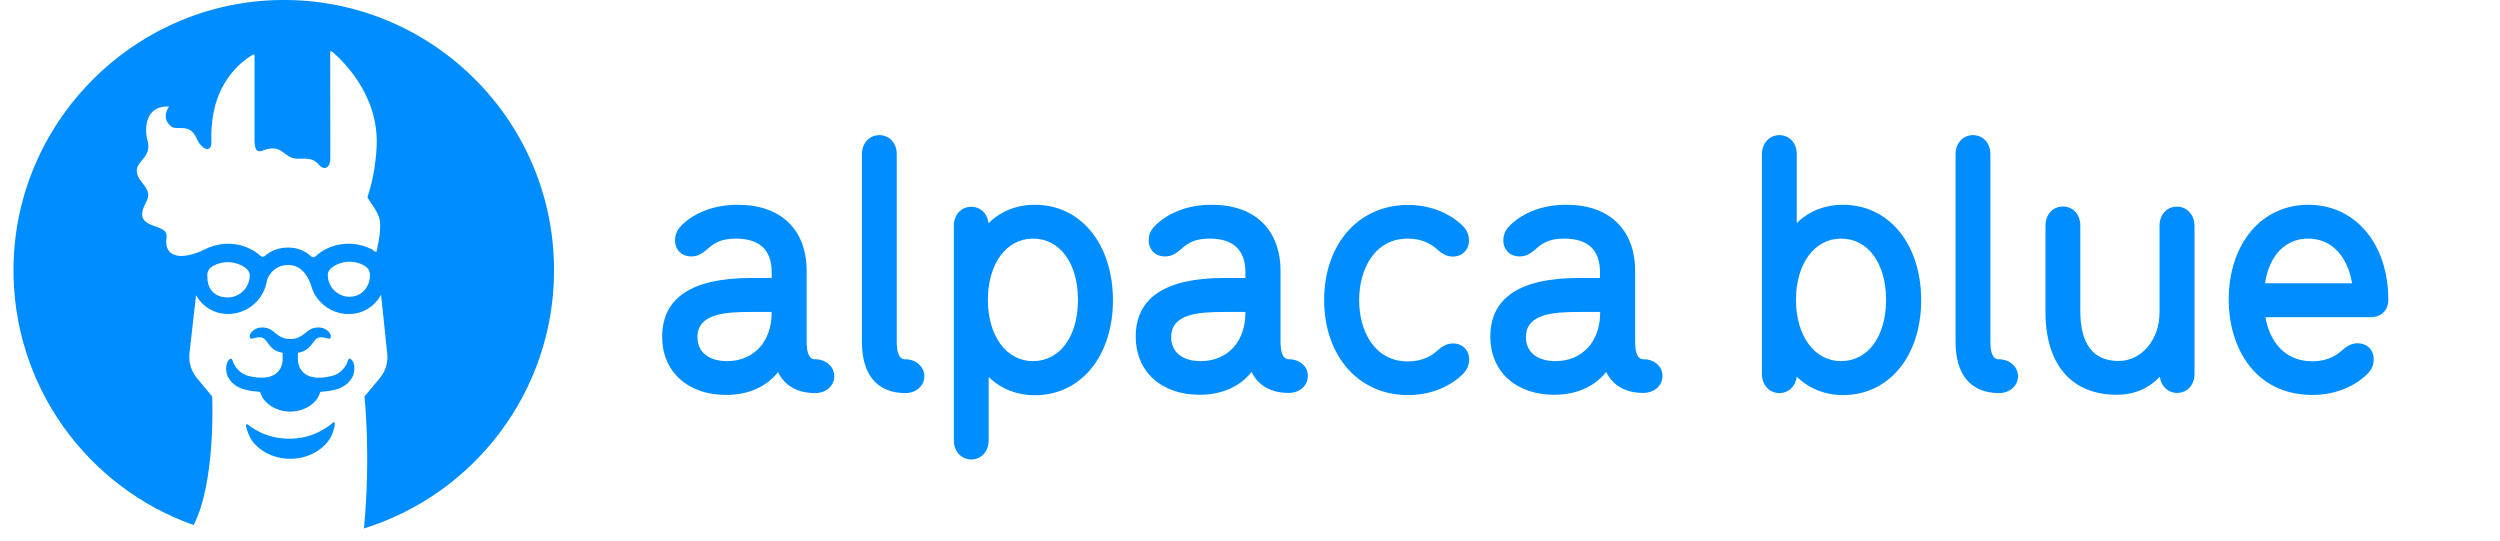 <svg width="185" height="40" viewBox="0 0 185 40" fill="none" xmlns="http://www.w3.org/2000/svg">
<path d="M24.777 31.386C24.777 31.614 24.598 32.185 24.386 32.505C24.174 32.825 23.898 33.092 23.593 33.303C22.985 33.727 22.257 33.944 21.546 33.95C20.829 33.966 20.107 33.776 19.482 33.385C19.172 33.184 18.89 32.934 18.662 32.63C18.439 32.32 18.233 31.75 18.211 31.538C18.189 31.332 18.314 31.403 18.314 31.403C18.548 31.56 19.58 32.467 21.437 32.467C23.295 32.467 24.451 31.43 24.674 31.25C24.663 31.256 24.777 31.158 24.777 31.386ZM25.988 26.596C25.804 26.433 25.75 26.667 25.712 26.792C25.712 26.792 25.679 26.878 25.619 26.992C25.521 27.161 25.212 27.666 24.56 27.823C22.594 28.301 22.051 27.34 22.046 26.585V26.107C23.295 25.89 23.039 24.885 23.854 24.961C24.245 24.999 24.451 25.195 24.479 24.918C24.517 24.576 24.033 24.293 23.784 24.25C23.11 24.141 22.746 24.521 22.583 24.652C22.42 24.782 22.252 24.902 22.067 24.978C21.883 25.059 21.682 25.086 21.481 25.086C21.28 25.086 21.079 25.059 20.894 24.978C20.709 24.902 20.541 24.782 20.378 24.652C20.215 24.521 19.851 24.141 19.178 24.25C18.928 24.293 18.445 24.576 18.483 24.918C18.515 25.195 18.722 24.999 19.107 24.961C19.922 24.885 19.667 25.89 20.916 26.107V26.585C20.91 27.34 20.367 28.301 18.401 27.823C17.75 27.666 17.44 27.155 17.342 26.992C17.277 26.884 17.25 26.792 17.25 26.792C17.212 26.667 17.152 26.433 16.973 26.596C16.815 26.737 16.647 27.074 16.783 27.671C16.821 27.845 16.929 27.997 17.033 28.144C17.679 29.046 19.221 28.942 19.243 29.008C19.303 29.181 19.395 29.393 19.498 29.529C19.656 29.746 19.857 29.92 20.074 30.061C20.454 30.3 20.883 30.43 21.318 30.452V30.458C21.334 30.458 21.405 30.458 21.475 30.458C21.546 30.458 21.616 30.458 21.633 30.458V30.452C22.067 30.43 22.502 30.3 22.877 30.061C23.094 29.92 23.295 29.746 23.452 29.529C23.55 29.393 23.648 29.181 23.707 29.008C23.729 28.942 25.272 29.046 25.918 28.144C26.021 27.997 26.13 27.845 26.168 27.671C26.314 27.074 26.146 26.732 25.988 26.596ZM41 19.997C41 28.975 35.08 36.573 26.933 39.104C27.45 33.651 26.971 29.344 26.971 29.344L28.112 27.97C28.53 27.471 28.726 26.819 28.655 26.172C28.601 25.662 28.373 23.446 28.199 21.8C27.726 22.691 26.841 23.24 25.804 23.24C24.815 23.24 23.941 22.745 23.414 21.985C23.24 21.735 23.121 21.458 23.034 21.165C22.893 20.698 22.442 19.612 21.345 19.612C20.427 19.612 19.993 20.187 19.797 20.616C19.792 20.644 19.781 20.665 19.775 20.692C19.77 20.714 19.765 20.736 19.754 20.758C19.542 22.159 18.331 23.234 16.875 23.234C15.865 23.234 14.991 22.702 14.507 21.844C14.328 23.479 14.073 25.657 14.018 26.167C13.953 26.813 14.149 27.465 14.562 27.965L15.702 29.339C15.702 29.339 15.99 35.595 14.333 38.854C6.469 36.079 0.87 28.529 1 19.693C1.168 8.744 10.255 -0.109 21.204 1.24427e-05C32.153 0.109 41 9.021 41 19.997ZM18.483 20.356C18.472 20.084 18.271 19.851 17.885 19.65C17.565 19.481 17.212 19.4 16.853 19.4C16.5 19.4 16.147 19.481 15.822 19.65C15.653 19.737 15.528 19.84 15.452 19.965C15.376 20.084 15.338 20.22 15.338 20.383C15.338 20.584 15.365 20.888 15.425 21.067C15.637 21.719 16.185 22.012 16.853 22.012C17.603 22.012 18.238 21.502 18.423 20.806C18.423 20.806 18.499 20.568 18.483 20.356ZM27.373 20.35C27.373 20.182 27.335 20.046 27.254 19.921C27.178 19.807 27.053 19.704 26.89 19.617C26.57 19.449 26.217 19.367 25.869 19.367C25.516 19.367 25.168 19.449 24.848 19.617C24.451 19.823 24.256 20.068 24.256 20.345C24.256 21.236 24.984 21.963 25.874 21.963C26.553 21.963 27.113 21.529 27.308 20.855C27.352 20.698 27.373 20.524 27.373 20.35ZM18.836 10.509V10.047C18.83 10.047 18.836 4.111 18.836 4.111C18.836 4.046 18.765 4.008 18.711 4.041C18.005 4.481 15.507 6.099 15.642 10.455C15.675 11.422 14.887 11.036 14.551 10.243C14.046 9.054 13.101 9.7 12.666 9.358C12.232 9.016 12.096 8.483 12.514 7.881C10.738 7.799 10.667 9.51 10.923 10.439C11.352 12.003 9.212 11.954 10.586 13.61C11.314 14.485 10.819 14.805 10.613 15.392C10.027 17.048 12.476 16.462 12.324 17.553C12.079 19.27 13.73 19.166 15.121 18.466C16.088 17.977 17.212 17.885 18.217 18.287C18.7 18.482 19.037 18.705 19.27 18.933C19.363 19.025 19.504 19.025 19.602 18.938C20.02 18.58 20.585 18.319 21.34 18.319C22.056 18.319 22.599 18.585 23.012 18.965C23.11 19.058 23.262 19.058 23.36 18.965C23.534 18.792 23.762 18.618 24.066 18.46C25.152 17.895 26.445 17.895 27.531 18.46C27.645 18.52 27.759 18.661 27.846 18.656C27.846 18.656 28.253 17.146 28.101 16.293C27.965 15.522 27.145 14.724 27.2 14.555C27.401 13.969 27.792 12.611 27.873 10.819C28.052 6.919 25.19 4.35 24.566 3.807C24.517 3.764 24.435 3.802 24.435 3.867L24.446 11.737C24.446 12.377 24.028 12.687 23.588 12.177C23.001 11.498 22.328 11.851 21.687 11.704C21.263 11.606 20.905 11.123 20.46 11.014C19.509 10.797 18.933 11.823 18.836 10.509Z" fill="#008DFF"/>
<path d="M136.374 15.153C135.039 15.153 133.808 15.647 132.961 16.508V11.412C132.961 10.585 132.415 10 131.672 10C130.929 10 130.383 10.597 130.383 11.412V27.676C130.383 28.491 130.929 29.087 131.672 29.087C132.357 29.087 132.879 28.582 132.961 27.871C133.82 28.732 135.039 29.237 136.386 29.237C139.788 29.237 142.168 26.344 142.168 22.201C142.157 18.046 139.777 15.153 136.374 15.153ZM136.235 17.656C138.232 17.656 139.568 19.481 139.568 22.189C139.568 24.898 138.232 26.723 136.235 26.723C134.273 26.723 132.903 24.864 132.903 22.189C132.903 19.515 134.273 17.656 136.235 17.656Z" fill="#008DFF"/>
<path d="M147.916 26.585C147.765 26.585 147.289 26.585 147.289 25.3V11.412C147.289 10.585 146.743 10 146 10C145.257 10 144.711 10.597 144.711 11.412V25.3C144.711 27.745 145.849 29.087 147.928 29.087C148.729 29.087 149.333 28.548 149.333 27.837C149.321 27.125 148.706 26.585 147.916 26.585Z" fill="#008DFF"/>
<path d="M161.095 15.291C160.34 15.291 159.806 15.888 159.806 16.703V23.119C159.806 25.139 158.482 26.712 156.775 26.712C154.894 26.712 153.942 25.461 153.942 23.004V16.692C153.942 15.865 153.397 15.28 152.653 15.28C151.91 15.28 151.365 15.877 151.365 16.692V23.085C151.365 26.976 153.292 29.214 156.648 29.214C157.913 29.214 159.005 28.755 159.829 27.871C159.91 28.582 160.433 29.076 161.106 29.076C161.861 29.076 162.395 28.479 162.395 27.664V16.703C162.384 15.888 161.838 15.291 161.095 15.291Z" fill="#008DFF"/>
<path d="M176.735 22.189C176.735 18.046 174.297 15.153 170.813 15.153C167.342 15.153 164.926 18.046 164.926 22.189C164.926 25.69 166.842 29.225 171.127 29.225C172.636 29.225 174.03 28.72 175.051 27.802C175.307 27.573 175.655 27.205 175.655 26.597C175.655 25.885 175.168 25.403 174.448 25.403C173.96 25.403 173.577 25.679 173.252 25.977C172.683 26.482 171.963 26.735 171.104 26.735C168.944 26.735 167.922 25.105 167.643 23.475H175.446C176.213 23.463 176.735 22.958 176.735 22.189ZM170.813 17.656C172.497 17.656 173.716 18.918 174.053 20.961H167.609C167.934 18.884 169.118 17.656 170.813 17.656Z" fill="#008DFF"/>
<path d="M60.321 26.585C60.17 26.585 59.694 26.585 59.694 25.3V20.066C59.694 16.99 57.79 15.153 54.608 15.153C52.948 15.153 51.531 15.659 50.498 16.611C50.219 16.898 49.952 17.22 49.952 17.782C49.952 18.494 50.44 18.976 51.16 18.976C51.578 18.976 51.868 18.803 52.089 18.643C52.17 18.574 52.251 18.505 52.344 18.436C52.762 18.069 53.25 17.656 54.446 17.656C56.211 17.656 57.105 18.494 57.105 20.146V20.571H55.537C51.194 20.582 49 22.04 49 24.921C49 27.504 50.893 29.225 53.726 29.225C55.363 29.225 56.71 28.628 57.569 27.538C58.092 28.571 59.02 29.087 60.333 29.087C61.134 29.087 61.737 28.548 61.737 27.836C61.737 27.125 61.122 26.585 60.321 26.585ZM53.807 26.723C52.437 26.723 51.612 26.057 51.612 24.944C51.612 23.222 53.633 23.085 55.526 23.085H57.105V23.131C57.105 25.277 55.781 26.723 53.807 26.723Z" fill="#008DFF"/>
<path d="M66.986 26.585C66.835 26.585 66.359 26.585 66.359 25.3V11.412C66.359 10.585 65.813 10 65.07 10C64.327 10 63.781 10.597 63.781 11.412V25.3C63.781 27.745 64.919 29.087 66.997 29.087C67.799 29.087 68.402 28.548 68.402 27.837C68.391 27.125 67.787 26.585 66.986 26.585Z" fill="#008DFF"/>
<path d="M76.577 15.153C75.23 15.153 74.011 15.647 73.151 16.519C73.07 15.796 72.559 15.303 71.874 15.303C71.119 15.303 70.585 15.9 70.585 16.715V32.588C70.585 33.403 71.131 34 71.874 34C72.617 34 73.163 33.403 73.163 32.588V27.894C74.022 28.755 75.241 29.248 76.577 29.248C79.979 29.248 82.359 26.356 82.359 22.212C82.347 18.046 79.979 15.153 76.577 15.153ZM76.437 17.656C78.434 17.656 79.77 19.481 79.77 22.189C79.77 24.898 78.434 26.723 76.437 26.723C74.475 26.723 73.105 24.864 73.105 22.189C73.105 19.515 74.475 17.656 76.437 17.656Z" fill="#008DFF"/>
<path d="M95.387 26.585C95.236 26.585 94.76 26.585 94.76 25.3V20.066C94.76 16.99 92.856 15.153 89.674 15.153C88.014 15.153 86.597 15.659 85.564 16.611C85.285 16.887 85.006 17.208 85.006 17.782C85.006 18.494 85.494 18.976 86.214 18.976C86.632 18.976 86.922 18.803 87.143 18.643C87.224 18.574 87.305 18.505 87.398 18.436C87.816 18.069 88.304 17.656 89.5 17.656C91.265 17.656 92.159 18.494 92.159 20.146V20.571H90.58C86.249 20.571 84.043 22.029 84.043 24.91C84.043 27.492 85.935 29.214 88.769 29.214C90.406 29.214 91.752 28.617 92.612 27.526C93.134 28.559 94.063 29.076 95.375 29.076C96.176 29.076 96.78 28.537 96.78 27.825C96.792 27.125 96.188 26.585 95.387 26.585ZM88.861 26.723C87.491 26.723 86.667 26.057 86.667 24.944C86.667 23.222 88.687 23.085 90.58 23.085H92.159V23.131C92.171 25.277 90.835 26.723 88.861 26.723Z" fill="#008DFF"/>
<path d="M104.188 17.656C105.233 17.656 105.918 18.069 106.301 18.413C106.627 18.712 107.01 18.987 107.497 18.987C108.206 18.987 108.705 18.494 108.705 17.793C108.705 17.185 108.368 16.818 108.113 16.588C107.091 15.67 105.698 15.165 104.188 15.165C100.542 15.165 97.988 18.057 97.988 22.201C97.988 26.344 100.542 29.237 104.188 29.237C105.698 29.237 107.091 28.732 108.113 27.814C108.368 27.584 108.717 27.217 108.717 26.608C108.717 25.897 108.229 25.415 107.509 25.415C107.021 25.415 106.638 25.69 106.313 25.988C105.93 26.333 105.245 26.746 104.188 26.746C101.692 26.746 100.577 24.474 100.577 22.212C100.577 19.951 101.692 17.656 104.188 17.656Z" fill="#008DFF"/>
<path d="M121.628 26.585C121.477 26.585 121.001 26.585 121.001 25.3V20.066C121.001 16.99 119.097 15.153 115.916 15.153C114.255 15.153 112.839 15.659 111.805 16.611C111.526 16.887 111.248 17.208 111.248 17.782C111.248 18.494 111.735 18.976 112.455 18.976C112.873 18.976 113.164 18.803 113.384 18.643C113.466 18.574 113.547 18.505 113.64 18.436C114.058 18.069 114.545 17.656 115.741 17.656C117.506 17.656 118.4 18.494 118.4 20.146V20.571H116.821C112.49 20.571 110.284 22.029 110.284 24.91C110.284 27.492 112.177 29.214 115.01 29.214C116.647 29.214 117.994 28.617 118.853 27.526C119.376 28.559 120.305 29.076 121.617 29.076C122.418 29.076 123.022 28.537 123.022 27.825C123.033 27.125 122.429 26.585 121.628 26.585ZM115.114 26.723C113.744 26.723 112.92 26.057 112.92 24.944C112.92 23.222 114.94 23.085 116.833 23.085H118.412V23.131C118.412 25.277 117.088 26.723 115.114 26.723Z" fill="#008DFF"/>
</svg>
